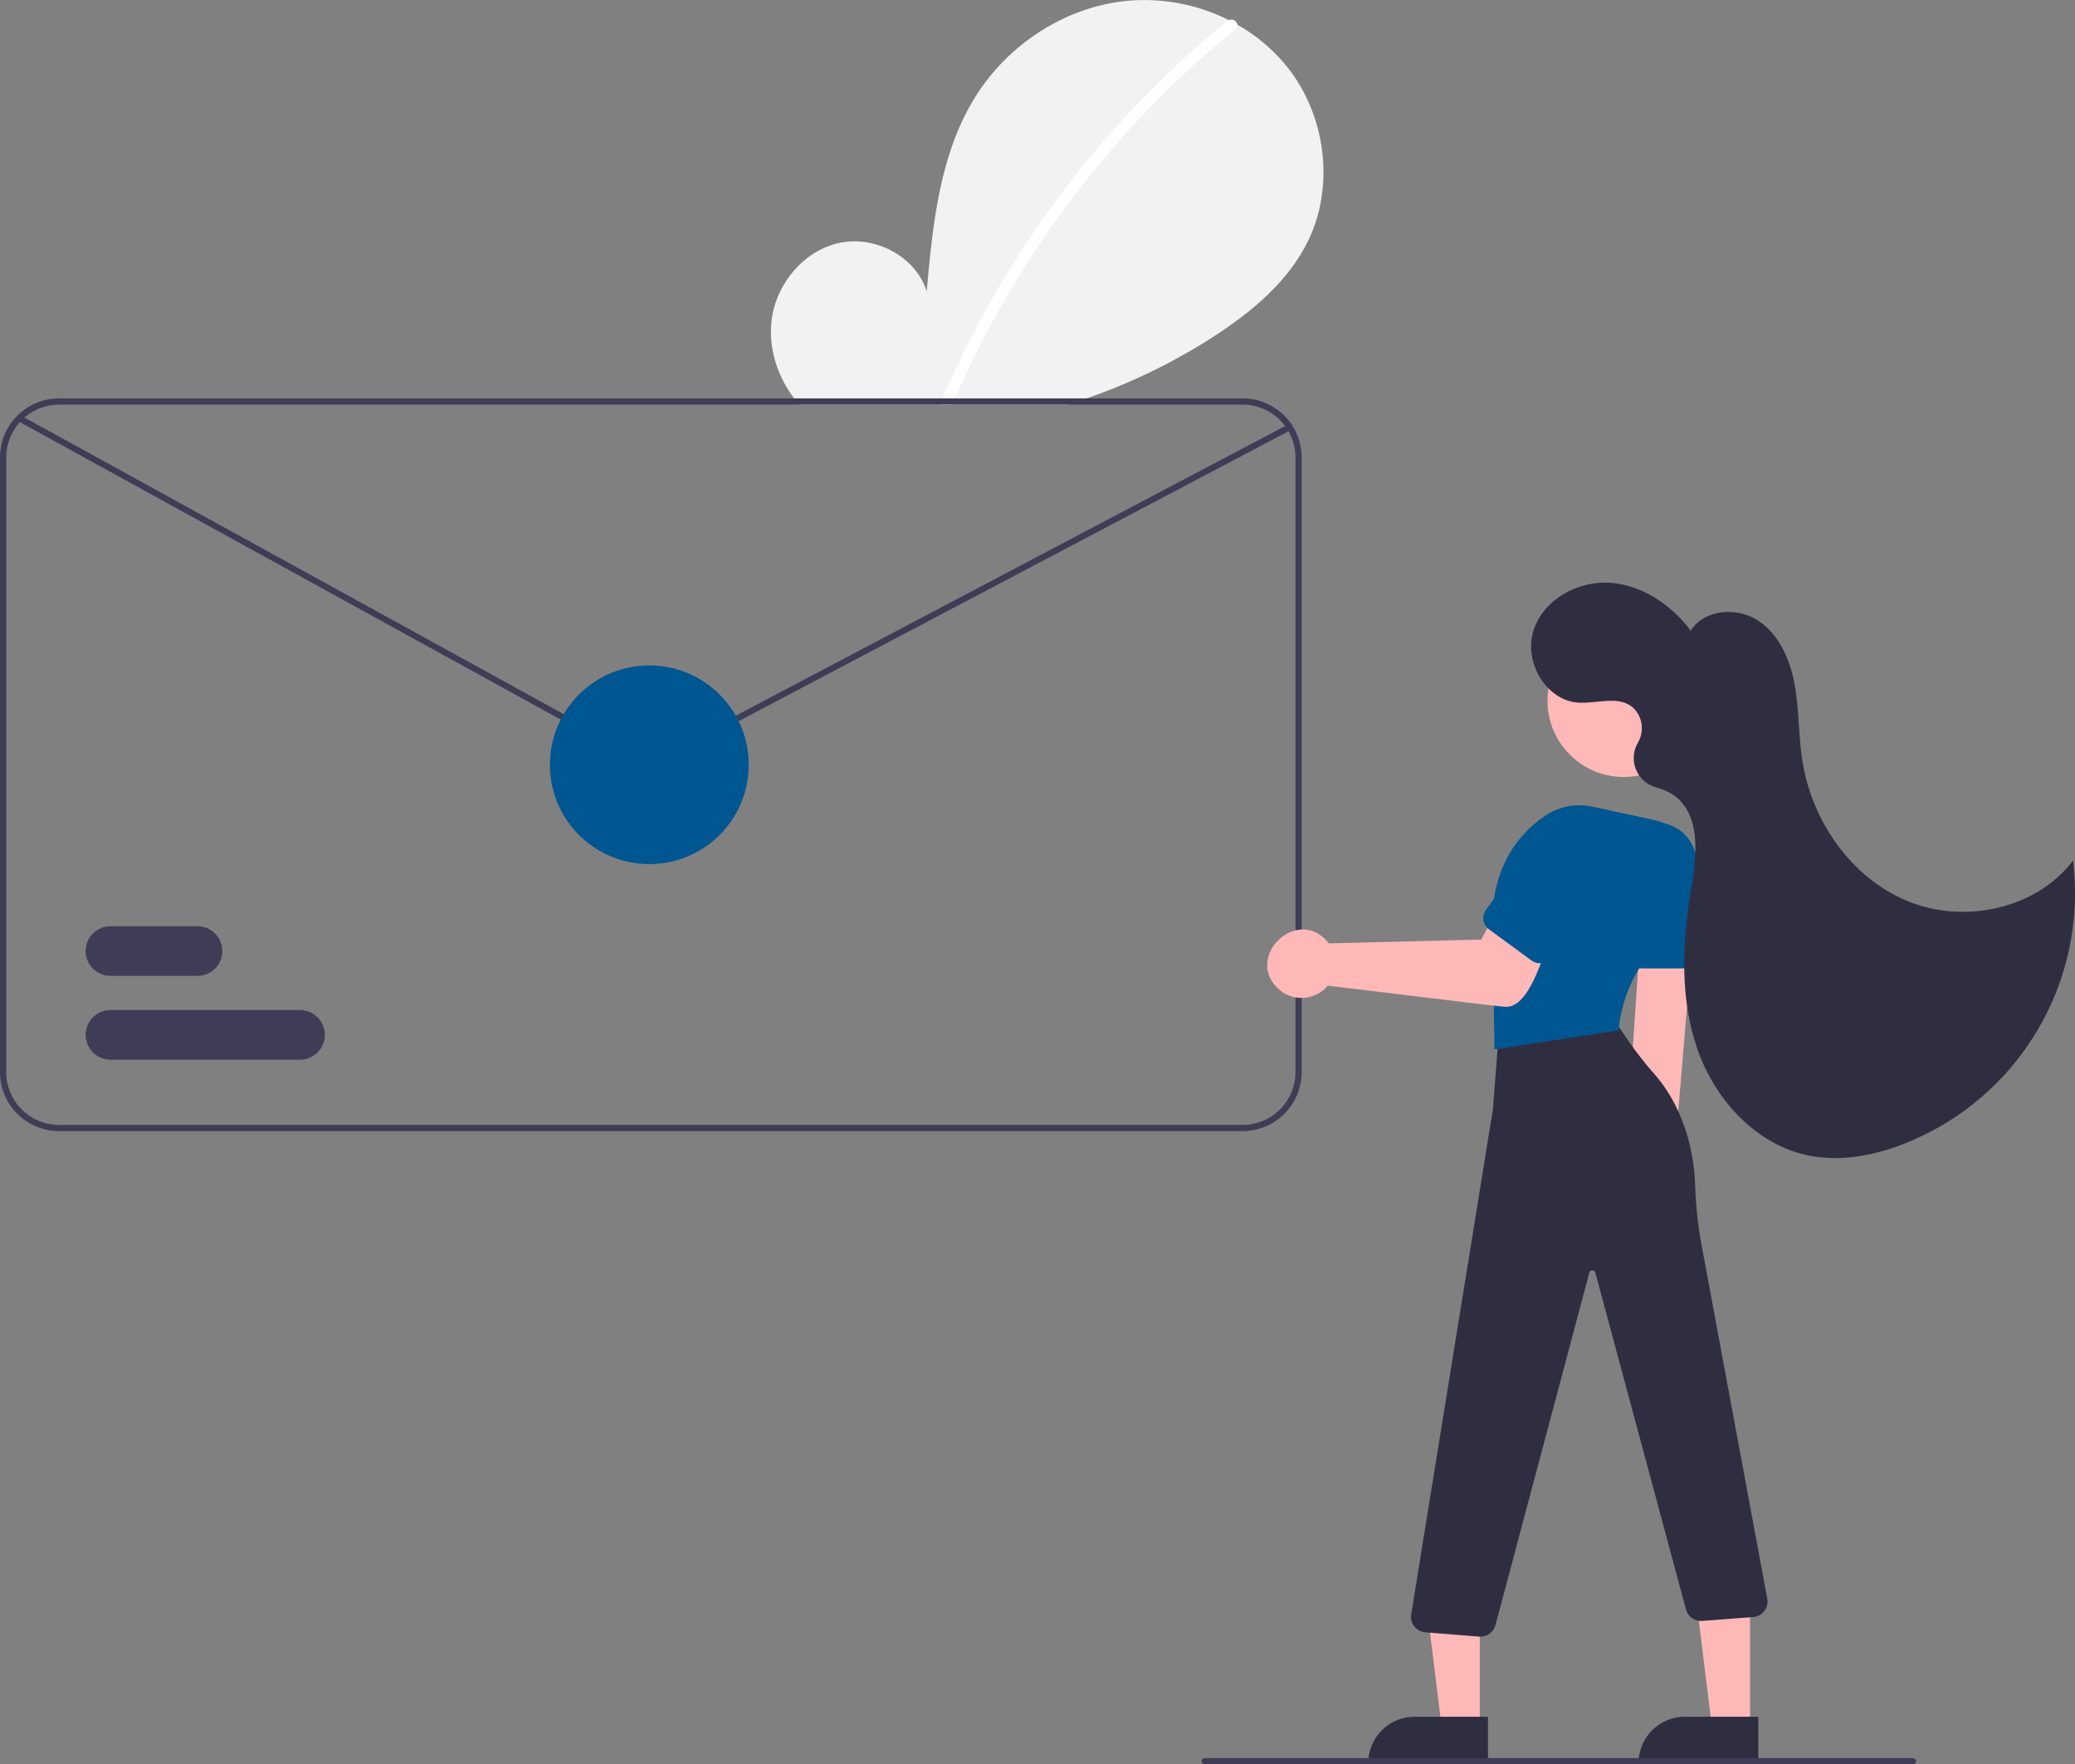 <svg width="387" height="329" viewBox="0 0 387 329" fill="none" xmlns="http://www.w3.org/2000/svg">
<rect x="0" y="0" width="387" height="329" fill="#808080" stroke="none"/>
<g clip-path="url(#clip0_342_1410)">
<path d="M244.012 44.824C240.356 52.391 233.629 58.024 226.583 62.61C219.109 67.457 211.074 71.38 202.654 74.293C201.495 74.699 200.325 75.087 199.154 75.451H149.047C148.723 75.081 148.41 74.693 148.108 74.293C144.962 70.136 143.276 64.874 143.908 59.715C144.736 52.953 149.876 46.734 156.545 45.293C163.214 43.857 170.815 47.834 172.838 54.342C173.956 41.796 175.242 28.723 181.917 18.035C187.96 8.36 198.436 1.436 209.781 0.197C216.453 -0.498 223.186 0.734 229.179 3.746C229.73 4.024 230.274 4.313 230.807 4.614C234.404 6.652 237.578 9.358 240.159 12.587C247.234 21.538 248.966 34.547 244.012 44.824Z" fill="#F2F2F2"/>
<path d="M230.807 4.614C230.821 4.766 230.795 4.919 230.732 5.058C230.669 5.197 230.571 5.318 230.448 5.408C207.754 23.874 189.806 47.492 178.098 74.293C177.924 74.676 177.757 75.064 177.594 75.451H175.288C175.45 75.064 175.613 74.676 175.781 74.293C177.977 69.175 180.404 64.162 183.064 59.252C188.82 48.651 195.592 38.635 203.285 29.342C210.977 20.038 219.569 11.515 228.935 3.896C229.01 3.836 229.092 3.785 229.179 3.746C229.342 3.676 229.518 3.643 229.695 3.651C229.873 3.658 230.046 3.705 230.202 3.789C230.358 3.872 230.494 3.99 230.599 4.133C230.703 4.276 230.775 4.44 230.807 4.614Z" fill="white"/>
<path d="M231.763 74.293H11.009C9.107 74.291 7.238 74.784 5.585 75.724C5.189 75.948 4.808 76.198 4.444 76.47C3.065 77.492 1.945 78.822 1.173 80.355C0.401 81.887 -0.001 83.579 5.20812e-07 85.294V199.93C0.003 202.847 1.163 205.643 3.227 207.706C5.291 209.768 8.09 210.928 11.009 210.931H231.763C234.682 210.928 237.481 209.768 239.545 207.706C241.609 205.643 242.769 202.847 242.772 199.93V85.294C242.769 82.377 241.609 79.581 239.545 77.518C237.481 75.456 234.682 74.296 231.763 74.293ZM241.613 199.93C241.61 202.539 240.571 205.041 238.724 206.886C236.878 208.731 234.375 209.769 231.763 209.773H11.009C8.398 209.769 5.894 208.731 4.048 206.886C2.201 205.041 1.163 202.539 1.159 199.93V85.294C1.167 83.214 1.831 81.189 3.056 79.508C4.281 77.826 6.006 76.573 7.984 75.926C8.065 75.903 8.141 75.874 8.222 75.851C9.127 75.585 10.065 75.451 11.009 75.451H231.763C234.375 75.455 236.878 76.493 238.724 78.338C240.571 80.183 241.61 82.685 241.613 85.294V199.93Z" fill="#3F3D56"/>
<path d="M311.269 223.826C312.031 223.329 312.675 222.672 313.156 221.899C313.636 221.127 313.941 220.259 314.05 219.356C314.158 218.454 314.067 217.538 313.784 216.674C313.5 215.81 313.03 215.019 312.407 214.356L315.867 173.128L305.956 174.217L303.241 214.344C302.196 215.464 301.598 216.928 301.561 218.458C301.524 219.988 302.051 221.479 303.04 222.648C304.03 223.817 305.414 224.582 306.93 224.799C308.447 225.016 309.991 224.67 311.269 223.826Z" fill="#FFB8B8"/>
<path d="M275.993 322.164L268.89 322.164L265.511 294.785L275.995 294.786L275.993 322.164Z" fill="#FFB8B8"/>
<path d="M263.816 320.135H277.515V328.754H255.19C255.19 327.623 255.414 326.502 255.847 325.456C256.28 324.41 256.916 323.46 257.717 322.66C258.518 321.86 259.469 321.225 260.515 320.792C261.562 320.358 262.683 320.135 263.816 320.135Z" fill="#2F2E41"/>
<path d="M326.403 322.164L319.299 322.164L315.92 294.785L326.404 294.786L326.403 322.164Z" fill="#FFB8B8"/>
<path d="M314.225 320.135H327.925V328.754H305.6C305.6 326.469 306.508 324.276 308.126 322.66C309.744 321.043 311.938 320.135 314.225 320.135Z" fill="#2F2E41"/>
<path d="M276.113 305.207C276.036 305.207 275.959 305.204 275.881 305.198L265.827 304.394C265.429 304.362 265.041 304.248 264.688 304.059C264.336 303.87 264.026 303.61 263.779 303.295C263.532 302.981 263.353 302.618 263.253 302.231C263.153 301.844 263.134 301.44 263.198 301.046L278.441 206.836L279.462 193.548C279.508 192.927 279.753 192.337 280.162 191.867C280.571 191.397 281.122 191.072 281.732 190.942L297.064 187.591C297.627 187.465 298.216 187.511 298.752 187.724C299.289 187.937 299.75 188.306 300.074 188.784L303.812 194.244C305.28 196.366 306.876 198.398 308.589 200.328C311.242 203.347 315.752 210.049 316.156 221.018C316.265 224.621 316.639 228.212 317.277 231.76L329.62 298.203C329.683 298.592 329.665 298.991 329.568 299.373C329.47 299.755 329.296 300.114 329.055 300.427C328.814 300.739 328.512 300.999 328.167 301.191C327.822 301.382 327.441 301.501 327.048 301.54L317.518 302.262C316.836 302.329 316.152 302.152 315.589 301.761C315.027 301.371 314.621 300.793 314.446 300.132L297.54 237.313C297.507 237.189 297.434 237.081 297.333 237.003C297.232 236.926 297.108 236.884 296.98 236.884C296.852 236.884 296.729 236.927 296.627 237.004C296.526 237.082 296.454 237.191 296.421 237.314L278.912 303.057C278.747 303.673 278.384 304.218 277.878 304.606C277.372 304.995 276.752 305.206 276.113 305.207Z" fill="#2F2E41"/>
<path d="M302.849 144.896C310.709 144.896 317.08 138.529 317.08 130.675C317.08 122.822 310.709 116.455 302.849 116.455C294.99 116.455 288.618 122.822 288.618 130.675C288.618 138.529 294.99 144.896 302.849 144.896Z" fill="#FFB8B8"/>
<path d="M278.728 195.686L278.434 175.379C277.35 162.391 283.106 155.572 288.126 152.141C289.42 151.268 290.879 150.667 292.413 150.373C293.947 150.08 295.525 150.101 297.051 150.434L308.25 152.854C309.81 153.193 311.284 153.845 312.584 154.77C313.885 155.696 314.983 156.875 315.815 158.236C316.609 159.521 317.131 160.955 317.348 162.45C317.564 163.945 317.471 165.468 317.073 166.925C316.295 169.653 314.57 172.014 312.206 173.585C302.583 180.373 301.905 191.775 301.899 191.89L301.888 192.126L278.728 195.686Z" fill="#005691"/>
<path d="M313.778 180.585H303.928C303.236 180.585 302.574 180.31 302.085 179.822C301.596 179.333 301.321 178.671 301.32 177.98V160.9C301.32 158.904 302.114 156.99 303.526 155.578C304.939 154.167 306.855 153.374 308.853 153.374C310.85 153.374 312.766 154.167 314.179 155.578C315.591 156.99 316.385 158.904 316.385 160.9V177.98C316.384 178.671 316.109 179.333 315.62 179.822C315.132 180.31 314.469 180.585 313.778 180.585Z" fill="#005691"/>
<path d="M247.645 183.812C247.065 184.504 246.345 185.066 245.532 185.459C244.719 185.853 243.832 186.07 242.928 186.096C242.025 186.122 241.127 185.957 240.292 185.611C239.458 185.265 238.706 184.746 238.087 184.088C232.475 178.207 241.649 169.375 247.283 175.269C247.482 175.473 247.666 175.689 247.835 175.918L276.242 175.212L279.633 169.016L290.053 173.059C288.053 176.159 285.756 188.326 280.523 187.734C279.837 187.752 248.347 183.862 247.645 183.812Z" fill="#FFB8B8"/>
<path d="M285.647 179.123L277.706 173.3C277.149 172.891 276.778 172.277 276.673 171.595C276.568 170.912 276.738 170.215 277.147 169.658L287.26 155.889C287.845 155.092 288.581 154.418 289.427 153.906C290.273 153.393 291.212 153.052 292.189 152.902C293.167 152.752 294.165 152.796 295.125 153.032C296.086 153.267 296.991 153.689 297.789 154.274C298.586 154.859 299.26 155.595 299.773 156.44C300.286 157.285 300.627 158.223 300.777 159.2C300.927 160.177 300.883 161.174 300.648 162.134C300.412 163.094 299.99 163.998 299.405 164.795L289.292 178.564C288.882 179.121 288.268 179.492 287.585 179.597C286.902 179.702 286.205 179.531 285.647 179.123Z" fill="#005691"/>
<path d="M305.699 138.067C306.158 137.109 306.318 136.036 306.156 134.986C305.995 133.937 305.521 132.961 304.795 132.185C302.118 129.488 297.935 131.287 294.317 131.023C288.29 130.583 284.186 123.402 285.985 117.637C287.784 111.873 294.179 108.296 300.21 108.675C306.241 109.054 311.701 112.782 315.335 117.606C317.823 113.605 323.936 113.138 327.881 115.717C331.825 118.296 333.866 123.01 334.71 127.645C335.553 132.279 335.416 137.042 336.126 141.699C337.848 152.987 345.139 163.617 355.689 168.005C366.239 172.393 379.739 169.573 386.641 160.472C387.983 171.501 385.628 182.663 379.946 192.212C374.264 201.761 365.574 209.159 355.236 213.247C349.519 215.509 343.206 216.709 337.187 215.452C327.471 213.423 319.913 205.12 316.619 195.763C313.325 186.406 313.72 176.139 315.319 166.35C316.305 160.32 317.396 153.179 312.995 148.938C311.76 147.911 310.306 147.178 308.745 146.797C307.917 146.548 307.157 146.114 306.522 145.528C305.888 144.941 305.396 144.218 305.083 143.412C304.771 142.607 304.647 141.741 304.72 140.88C304.793 140.02 305.062 139.187 305.507 138.446C305.578 138.32 305.642 138.194 305.699 138.067Z" fill="#2F2E41"/>
<path d="M356.788 329H224.683C224.529 329 224.382 328.939 224.273 328.83C224.165 328.722 224.104 328.575 224.104 328.421C224.104 328.267 224.165 328.12 224.273 328.012C224.382 327.903 224.529 327.842 224.683 327.842H356.788C356.942 327.842 357.089 327.903 357.198 328.012C357.306 328.12 357.367 328.267 357.367 328.421C357.367 328.575 357.306 328.722 357.198 328.83C357.089 328.939 356.942 329 356.788 329Z" fill="#3F3D56"/>
<path d="M121.145 142.563C120.266 142.563 119.401 142.34 118.631 141.916L3.304 78.488C3.169 78.414 3.07 78.289 3.027 78.142C2.984 77.994 3.002 77.836 3.076 77.701C3.15 77.567 3.274 77.467 3.422 77.425C3.57 77.382 3.728 77.4 3.863 77.474L119.19 140.901C119.778 141.226 120.438 141.399 121.11 141.405C121.782 141.411 122.444 141.249 123.038 140.935L240.264 79.142C240.331 79.106 240.405 79.084 240.48 79.077C240.556 79.07 240.633 79.078 240.706 79.1C240.778 79.123 240.846 79.159 240.905 79.208C240.963 79.256 241.012 79.316 241.047 79.383C241.083 79.451 241.105 79.524 241.112 79.6C241.119 79.676 241.111 79.752 241.088 79.825C241.066 79.898 241.029 79.965 240.98 80.024C240.932 80.082 240.872 80.13 240.804 80.166L123.579 141.959C122.829 142.355 121.993 142.563 121.145 142.563Z" fill="#3F3D56"/>
<path d="M36.831 181.982H20.608C19.379 181.982 18.2 181.494 17.33 180.625C16.461 179.757 15.973 178.579 15.973 177.35C15.973 176.122 16.461 174.944 17.33 174.075C18.2 173.206 19.379 172.718 20.608 172.718H36.831C38.061 172.718 39.24 173.206 40.109 174.075C40.978 174.944 41.467 176.122 41.467 177.35C41.467 178.579 40.978 179.757 40.109 180.625C39.24 181.494 38.061 181.982 36.831 181.982Z" fill="#3F3D56"/>
<path d="M55.952 197.614H20.608C19.379 197.614 18.2 197.126 17.33 196.258C16.461 195.389 15.973 194.211 15.973 192.982C15.973 191.754 16.461 190.576 17.33 189.707C18.2 188.839 19.379 188.351 20.608 188.351H55.952C57.181 188.351 58.36 188.839 59.23 189.707C60.099 190.576 60.587 191.754 60.587 192.982C60.587 194.211 60.099 195.389 59.23 196.258C58.36 197.126 57.181 197.614 55.952 197.614Z" fill="#3F3D56"/>
<path d="M121.099 161.139C131.339 161.139 139.64 152.844 139.64 142.612C139.64 132.38 131.339 124.085 121.099 124.085C110.859 124.085 102.558 132.38 102.558 142.612C102.558 152.844 110.859 161.139 121.099 161.139Z" fill="#005691"/>
</g>
<defs>
<clipPath id="clip0_342_1410">
<rect width="387" height="329" fill="white"/>
</clipPath>
</defs>
</svg>
